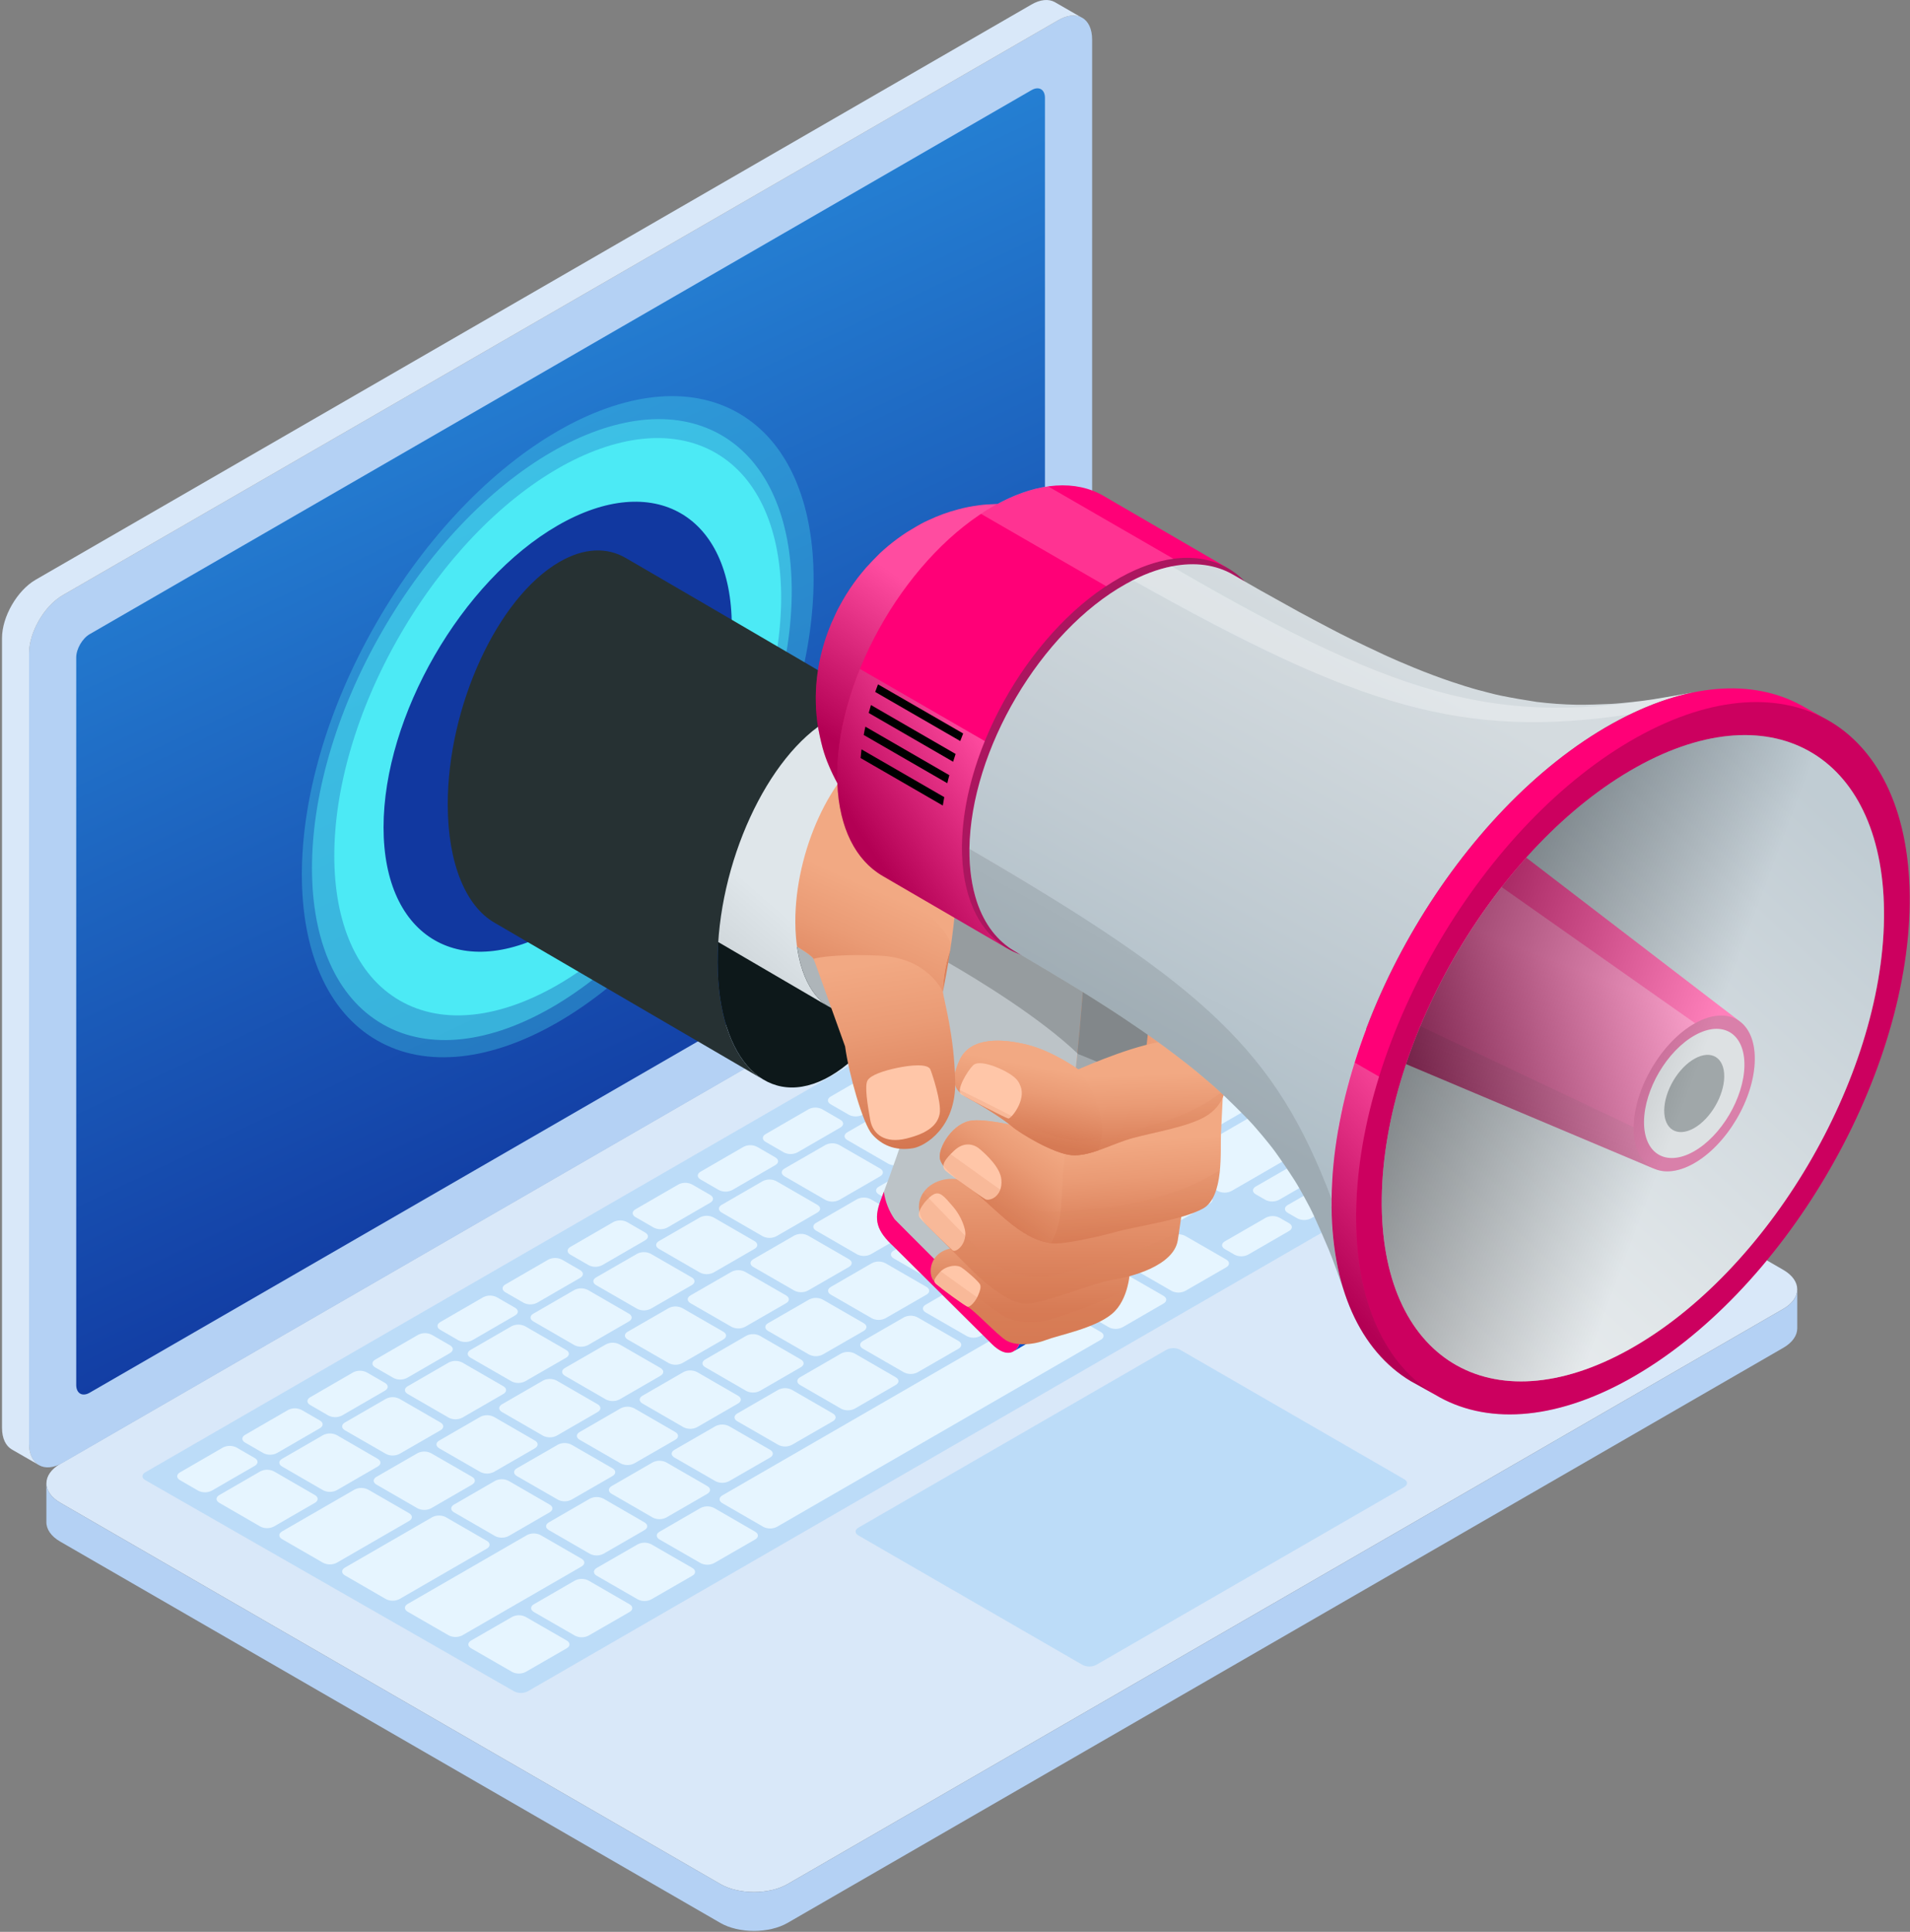 <svg width="180" height="182" viewBox="0 0 180 182" fill="none" xmlns="http://www.w3.org/2000/svg">
<rect x="0" y="0" width="180" height="182" fill="#808080" stroke="none"/>
<g style="mix-blend-mode:color-dodge" opacity="0.3">
<path d="M146.817 137.698C147.264 137.945 147.815 137.898 148.214 137.58C148.612 137.261 148.78 136.733 148.638 136.243C148.496 135.753 148.072 135.397 147.565 135.341C147.058 135.284 146.567 135.54 146.321 135.987C145.987 136.597 146.209 137.362 146.817 137.698Z" fill="#1ED4FC"/>
</g>
<g style="mix-blend-mode:color-dodge" opacity="0.3">
<path d="M147.032 137.301C147.423 137.515 147.913 137.372 148.127 136.982C148.341 136.592 148.199 136.102 147.808 135.887C147.418 135.673 146.928 135.815 146.714 136.205C146.499 136.596 146.642 137.086 147.032 137.301Z" fill="#1ED4FC"/>
</g>
<g style="mix-blend-mode:color-dodge">
<path d="M147.165 137.067C147.355 137.172 147.59 137.152 147.76 137.016C147.931 136.881 148.002 136.656 147.942 136.446C147.881 136.237 147.701 136.085 147.484 136.061C147.268 136.037 147.059 136.146 146.954 136.336C146.812 136.596 146.906 136.922 147.165 137.067Z" fill="#1ED4FC"/>
</g>
<path d="M105.867 83.722C104.122 82.713 101.262 82.713 99.514 83.722L5.686 137.908C3.938 138.919 3.938 140.569 5.686 141.577L67.882 177.493C69.629 178.503 72.488 178.503 74.234 177.493L168.064 123.307C169.809 122.299 169.809 120.647 168.064 119.639L105.867 83.722Z" fill="#D9E8F9"/>
<path d="M4.371 139.743V143.364C4.352 144.043 4.788 144.726 5.681 145.239L67.877 181.155C69.623 182.166 72.483 182.166 74.228 181.155L168.065 126.976C168.938 126.472 169.373 125.804 169.375 125.144V121.549C169.375 121.537 169.375 121.524 169.375 121.511C169.361 122.164 168.926 122.812 168.071 123.307L74.235 177.495C72.49 178.503 69.63 178.503 67.884 177.495L5.686 141.577C4.803 141.067 4.367 140.396 4.376 139.723L4.371 139.743Z" fill="#B4D1F4"/>
<path d="M102.923 3.724C102.923 1.707 101.494 0.882 99.748 1.892L5.911 56.075C4.166 57.083 2.735 59.56 2.735 61.576V135.979C2.735 137.996 4.165 138.823 5.91 137.812L99.748 83.625C101.495 82.617 102.924 80.141 102.924 78.123L102.923 3.724Z" fill="#B4D1F4"/>
<path d="M8.453 131.208C7.755 131.611 7.183 131.279 7.183 130.473V61.945C7.183 61.138 7.758 60.146 8.455 59.744L97.207 8.493C97.91 8.091 98.477 8.42 98.477 9.227V77.755C98.477 78.563 97.906 79.553 97.207 79.957L8.453 131.208Z" fill="url(#paint0_linear)"/>
<path opacity="0.5" d="M136.793 108.339C137.145 108.538 137.145 108.869 136.793 109.07L49.728 159.346C49.328 159.548 48.857 159.548 48.457 159.346L13.688 139.442C13.337 139.242 13.337 138.911 13.688 138.71L100.752 88.435C101.152 88.234 101.623 88.234 102.023 88.435L136.793 108.339Z" fill="#A0D1F9"/>
<path d="M29.674 140.851C30.025 141.053 30.025 141.383 29.674 141.584L25.806 143.819C25.407 144.021 24.936 144.021 24.537 143.819L20.669 141.584C20.317 141.383 20.317 141.053 20.669 140.851L24.537 138.616C24.936 138.416 25.407 138.416 25.807 138.616L29.674 140.851Z" fill="#E6F5FF"/>
<path d="M35.592 137.434C35.943 137.634 35.943 137.963 35.592 138.166L31.724 140.402C31.324 140.601 30.854 140.601 30.455 140.402L26.587 138.166C26.235 137.963 26.235 137.634 26.587 137.434L30.455 135.199C30.856 134.999 31.328 134.999 31.729 135.199L35.592 137.434Z" fill="#E6F5FF"/>
<path d="M41.51 134.015C41.861 134.217 41.861 134.545 41.51 134.749L37.642 136.976C37.243 137.178 36.772 137.178 36.373 136.976L32.505 134.749C32.153 134.545 32.153 134.217 32.505 134.015L36.373 131.781C36.772 131.579 37.243 131.579 37.642 131.781L41.51 134.015Z" fill="#E6F5FF"/>
<path d="M47.43 130.597C47.781 130.799 47.781 131.128 47.43 131.33L43.562 133.563C43.163 133.765 42.691 133.765 42.291 133.563L38.424 131.33C38.072 131.128 38.072 130.799 38.424 130.597L42.291 128.363C42.691 128.161 43.163 128.161 43.562 128.363L47.43 130.597Z" fill="#E6F5FF"/>
<path d="M53.348 127.178C53.699 127.38 53.699 127.711 53.348 127.913L49.48 130.14C49.081 130.342 48.61 130.342 48.211 130.14L44.343 127.913C43.991 127.711 43.991 127.38 44.343 127.178L48.211 124.945C48.611 124.744 49.082 124.744 49.482 124.945L53.348 127.178Z" fill="#E6F5FF"/>
<path d="M59.267 123.762C59.619 123.963 59.619 124.293 59.267 124.494L55.4 126.729C55.001 126.929 54.531 126.929 54.132 126.729L50.264 124.494C49.912 124.293 49.912 123.963 50.264 123.762L54.132 121.528C54.53 121.326 55.001 121.326 55.4 121.528L59.267 123.762Z" fill="#E6F5FF"/>
<path d="M65.186 120.344C65.537 120.545 65.537 120.875 65.186 121.077L61.318 123.305C60.919 123.506 60.447 123.506 60.048 123.305L56.181 121.077C55.829 120.875 55.829 120.545 56.181 120.344L60.048 118.116C60.447 117.915 60.919 117.915 61.318 118.116L65.186 120.344Z" fill="#E6F5FF"/>
<path d="M71.103 116.925C71.455 117.127 71.455 117.458 71.103 117.658L67.236 119.892C66.836 120.093 66.365 120.093 65.965 119.892L62.098 117.658C61.746 117.458 61.746 117.127 62.098 116.925L65.965 114.692C66.365 114.49 66.836 114.49 67.236 114.692L71.103 116.925Z" fill="#E6F5FF"/>
<path d="M77.023 113.507C77.375 113.709 77.375 114.039 77.023 114.241L73.156 116.474C72.756 116.676 72.284 116.676 71.884 116.474L68.016 114.241C67.665 114.039 67.665 113.709 68.016 113.507L71.884 111.273C72.283 111.072 72.754 111.072 73.153 111.273L77.023 113.507Z" fill="#E6F5FF"/>
<path d="M82.941 110.089C83.293 110.291 83.293 110.621 82.941 110.823L79.074 113.057C78.673 113.257 78.202 113.257 77.802 113.057L73.934 110.823C73.583 110.621 73.583 110.291 73.934 110.089L77.802 107.862C78.202 107.659 78.674 107.659 79.074 107.862L82.941 110.089Z" fill="#E6F5FF"/>
<path d="M88.861 106.673C89.213 106.876 89.213 107.205 88.861 107.407L84.994 109.642C84.593 109.843 84.122 109.843 83.722 109.642L79.854 107.407C79.503 107.205 79.503 106.876 79.854 106.673L83.722 104.44C84.122 104.238 84.594 104.238 84.994 104.44L88.861 106.673Z" fill="#E6F5FF"/>
<path d="M94.779 103.252C95.131 103.455 95.131 103.785 94.779 103.986L90.912 106.213C90.513 106.417 90.04 106.417 89.641 106.213L85.773 103.986C85.422 103.785 85.422 103.455 85.773 103.252L89.641 101.019C90.04 100.817 90.512 100.817 90.912 101.019L94.779 103.252Z" fill="#E6F5FF"/>
<path d="M100.699 99.834C101.051 100.037 101.051 100.366 100.699 100.569L96.832 102.802C96.432 103.003 95.961 103.003 95.561 102.802L91.693 100.569C91.342 100.366 91.342 100.037 91.693 99.834L95.561 97.607C95.96 97.405 96.432 97.405 96.832 97.607L100.699 99.834Z" fill="#E6F5FF"/>
<path d="M24.008 137.366C24.359 137.567 24.359 137.898 24.008 138.097L19.951 140.442C19.552 140.643 19.081 140.643 18.682 140.442L16.962 139.447C16.61 139.247 16.61 138.915 16.962 138.715L21.014 136.37C21.414 136.169 21.886 136.169 22.286 136.37L24.008 137.366Z" fill="#E6F5FF"/>
<path d="M30.142 133.824C30.494 134.025 30.494 134.356 30.142 134.557L26.091 136.901C25.692 137.103 25.221 137.103 24.822 136.901L23.101 135.911C22.749 135.707 22.749 135.376 23.101 135.177L27.154 132.833C27.553 132.629 28.025 132.629 28.424 132.833L30.142 133.824Z" fill="#E6F5FF"/>
<path d="M36.275 130.283C36.627 130.483 36.627 130.815 36.275 131.018L32.221 133.362C31.822 133.563 31.351 133.563 30.952 133.362L29.235 132.369C28.883 132.167 28.883 131.836 29.235 131.634L33.287 129.29C33.686 129.088 34.157 129.088 34.556 129.29L36.275 130.283Z" fill="#E6F5FF"/>
<path d="M42.406 126.74C42.758 126.942 42.758 127.273 42.406 127.475L38.351 129.82C37.952 130.022 37.481 130.022 37.082 129.82L35.361 128.828C35.01 128.625 35.01 128.296 35.361 128.093L39.415 125.749C39.814 125.547 40.285 125.547 40.684 125.749L42.406 126.74Z" fill="#E6F5FF"/>
<path d="M48.535 123.202C48.887 123.404 48.887 123.733 48.535 123.935L44.485 126.28C44.084 126.481 43.612 126.481 43.212 126.28L41.492 125.287C41.141 125.085 41.141 124.757 41.492 124.553L45.546 122.209C45.945 122.008 46.415 122.008 46.813 122.209L48.535 123.202Z" fill="#E6F5FF"/>
<path d="M54.668 119.659C55.02 119.862 55.02 120.19 54.668 120.392L50.616 122.736C50.217 122.941 49.744 122.941 49.345 122.736L47.626 121.747C47.275 121.544 47.275 121.213 47.626 121.011L51.678 118.666C52.079 118.467 52.55 118.467 52.951 118.666L54.668 119.659Z" fill="#E6F5FF"/>
<path d="M60.799 116.118C61.15 116.319 61.15 116.651 60.799 116.851L56.746 119.196C56.346 119.398 55.875 119.398 55.475 119.196L53.757 118.205C53.406 118.001 53.406 117.672 53.757 117.47L57.81 115.126C58.209 114.924 58.68 114.924 59.079 115.126L60.799 116.118Z" fill="#E6F5FF"/>
<path d="M66.932 112.576C67.283 112.779 67.283 113.109 66.932 113.311L62.879 115.656C62.48 115.858 62.008 115.858 61.609 115.656L59.888 114.663C59.536 114.461 59.536 114.13 59.888 113.929L63.943 111.585C64.342 111.383 64.813 111.383 65.212 111.585L66.932 112.576Z" fill="#E6F5FF"/>
<path d="M73.064 109.035C73.416 109.238 73.416 109.567 73.064 109.769L69.011 112.113C68.612 112.316 68.14 112.316 67.741 112.113L66.02 111.119C65.669 110.919 65.669 110.588 66.02 110.388L70.073 108.043C70.473 107.84 70.946 107.84 71.346 108.043L73.064 109.035Z" fill="#E6F5FF"/>
<path d="M79.195 105.494C79.547 105.697 79.547 106.026 79.195 106.229L75.144 108.573C74.744 108.774 74.273 108.774 73.873 108.573L72.154 107.579C71.802 107.379 71.802 107.047 72.154 106.844L76.205 104.5C76.606 104.298 77.078 104.298 77.478 104.5L79.195 105.494Z" fill="#E6F5FF"/>
<path d="M85.33 101.951C85.682 102.154 85.682 102.485 85.33 102.686L81.276 105.031C80.878 105.232 80.407 105.232 80.009 105.031L78.287 104.039C77.936 103.837 77.936 103.507 78.287 103.305L82.339 100.961C82.739 100.758 83.211 100.758 83.611 100.961L85.33 101.951Z" fill="#E6F5FF"/>
<path d="M91.461 98.412C91.812 98.613 91.812 98.943 91.461 99.145L87.409 101.489C87.009 101.692 86.536 101.692 86.136 101.489L84.416 100.495C84.064 100.295 84.064 99.966 84.416 99.762L88.472 97.417C88.871 97.215 89.343 97.215 89.742 97.417L91.461 98.412Z" fill="#E6F5FF"/>
<path d="M97.594 94.871C97.945 95.073 97.945 95.402 97.594 95.605L93.54 97.949C93.141 98.151 92.669 98.151 92.27 97.949L90.551 96.956C90.199 96.755 90.199 96.424 90.551 96.224L94.603 93.879C95.003 93.678 95.474 93.678 95.874 93.879L97.594 94.871Z" fill="#E6F5FF"/>
<path d="M103.742 91.317C104.094 91.519 104.094 91.848 103.742 92.051L99.692 94.395C99.292 94.598 98.819 94.598 98.419 94.395L96.698 93.402C96.347 93.201 96.347 92.871 96.698 92.668L100.752 90.324C101.152 90.121 101.624 90.121 102.024 90.324L103.742 91.317Z" fill="#E6F5FF"/>
<path d="M109.592 94.698C109.943 94.9 109.943 95.231 109.592 95.433L102.765 99.376C102.365 99.576 101.894 99.576 101.494 99.376L97.626 97.142C97.275 96.94 97.275 96.609 97.626 96.408L104.455 92.465C104.853 92.263 105.323 92.263 105.722 92.465L109.592 94.698Z" fill="#E6F5FF"/>
<path d="M53.406 154.555C53.758 154.756 53.758 155.087 53.406 155.289L49.538 157.516C49.139 157.718 48.667 157.718 48.268 157.516L44.4 155.289C44.049 155.087 44.049 154.756 44.4 154.555L48.268 152.328C48.667 152.124 49.14 152.124 49.538 152.328L53.406 154.555Z" fill="#E6F5FF"/>
<path d="M59.324 151.137C59.676 151.339 59.676 151.669 59.324 151.872L55.456 154.099C55.056 154.302 54.584 154.302 54.184 154.099L50.316 151.872C49.964 151.669 49.964 151.339 50.316 151.137L54.184 148.903C54.584 148.7 55.056 148.7 55.456 148.903L59.324 151.137Z" fill="#E6F5FF"/>
<path d="M65.242 147.716C65.594 147.921 65.594 148.252 65.242 148.454L61.374 150.681C60.976 150.886 60.503 150.886 60.105 150.681L56.237 148.454C55.886 148.252 55.886 147.921 56.237 147.716L60.105 145.489C60.505 145.287 60.976 145.287 61.376 145.489L65.242 147.716Z" fill="#E6F5FF"/>
<path d="M124.394 110.082C124.746 110.284 124.746 110.614 124.394 110.816L120.527 113.043C120.127 113.245 119.656 113.245 119.256 113.043L118.344 112.517C117.993 112.315 117.993 111.984 118.344 111.783L122.212 109.556C122.612 109.355 123.083 109.355 123.483 109.556L124.394 110.082Z" fill="#E6F5FF"/>
<path d="M121.482 115.241C121.834 115.441 121.834 115.772 121.482 115.972L117.615 118.207C117.215 118.409 116.743 118.409 116.343 118.207L115.432 117.68C115.081 117.479 115.081 117.147 115.432 116.947L119.3 114.719C119.699 114.517 120.171 114.517 120.571 114.719L121.482 115.241Z" fill="#E6F5FF"/>
<path d="M127.406 111.821C127.758 112.024 127.758 112.354 127.406 112.555L123.539 114.788C123.139 114.99 122.668 114.99 122.269 114.788L121.356 114.263C121.005 114.06 121.005 113.73 121.356 113.528L125.224 111.301C125.622 111.097 126.094 111.097 126.492 111.301L127.406 111.821Z" fill="#E6F5FF"/>
<path d="M133.32 108.403C133.672 108.605 133.672 108.934 133.32 109.137L129.453 111.37C129.053 111.572 128.581 111.572 128.182 111.37L127.27 110.844C126.919 110.642 126.919 110.31 127.27 110.11L131.138 107.875C131.537 107.672 132.009 107.672 132.408 107.875L133.32 108.403Z" fill="#E6F5FF"/>
<path d="M71.162 144.302C71.514 144.504 71.514 144.835 71.162 145.037L67.294 147.264C66.895 147.464 66.424 147.464 66.025 147.264L62.157 145.037C61.806 144.835 61.806 144.504 62.157 144.304L66.025 142.067C66.425 141.867 66.896 141.867 67.296 142.067L71.162 144.302Z" fill="#E6F5FF"/>
<path d="M103.74 125.488C104.092 125.69 104.092 126.022 103.74 126.222L73.212 143.85C72.813 144.052 72.342 144.052 71.943 143.85L68.075 141.616C67.724 141.416 67.724 141.085 68.075 140.882L98.6 123.255C99 123.055 99.472 123.055 99.873 123.255L103.74 125.488Z" fill="#E6F5FF"/>
<path d="M109.644 122.08C109.996 122.281 109.996 122.612 109.644 122.813L105.777 125.048C105.377 125.248 104.905 125.248 104.505 125.048L100.637 122.813C100.286 122.612 100.286 122.281 100.637 122.08L104.505 119.852C104.904 119.648 105.377 119.648 105.776 119.852L109.644 122.08Z" fill="#E6F5FF"/>
<path d="M115.559 118.661C115.91 118.864 115.91 119.193 115.559 119.396L111.691 121.624C111.291 121.826 110.82 121.826 110.42 121.624L106.553 119.396C106.201 119.193 106.201 118.864 106.553 118.661L110.42 116.434C110.82 116.232 111.291 116.232 111.691 116.434L115.559 118.661Z" fill="#E6F5FF"/>
<path d="M44.486 139.132C44.838 139.335 44.838 139.664 44.486 139.867L40.619 142.101C40.219 142.302 39.748 142.302 39.348 142.101L35.48 139.867C35.129 139.664 35.129 139.335 35.48 139.132L39.348 136.905C39.747 136.701 40.22 136.701 40.619 136.905L44.486 139.132Z" fill="#E6F5FF"/>
<path d="M38.551 142.56C38.902 142.76 38.902 143.092 38.551 143.293L31.724 147.236C31.324 147.436 30.854 147.436 30.454 147.236L26.587 145.008C26.235 144.806 26.235 144.475 26.587 144.273L33.416 140.331C33.815 140.131 34.285 140.131 34.684 140.331L38.551 142.56Z" fill="#E6F5FF"/>
<path d="M50.404 135.715C50.756 135.917 50.756 136.246 50.404 136.449L46.537 138.676C46.137 138.878 45.665 138.878 45.265 138.676L41.397 136.449C41.046 136.246 41.046 135.917 41.397 135.715L45.265 133.481C45.665 133.279 46.137 133.279 46.537 133.481L50.404 135.715Z" fill="#E6F5FF"/>
<path d="M56.318 132.297C56.67 132.499 56.67 132.828 56.318 133.031L52.451 135.264C52.051 135.465 51.579 135.465 51.179 135.264L47.311 133.031C46.96 132.828 46.96 132.499 47.311 132.297L51.179 130.063C51.579 129.862 52.05 129.862 52.451 130.063L56.318 132.297Z" fill="#E6F5FF"/>
<path d="M62.242 128.879C62.594 129.08 62.594 129.411 62.242 129.614L58.374 131.848C57.975 132.047 57.506 132.047 57.106 131.848L53.239 129.614C52.887 129.411 52.887 129.08 53.239 128.879L57.106 126.651C57.505 126.45 57.976 126.45 58.374 126.651L62.242 128.879Z" fill="#E6F5FF"/>
<path d="M68.162 125.462C68.514 125.663 68.514 125.993 68.162 126.197L64.294 128.424C63.895 128.626 63.423 128.626 63.024 128.424L59.156 126.197C58.805 125.993 58.805 125.663 59.156 125.462L63.024 123.234C63.423 123.032 63.895 123.032 64.294 123.234L68.162 125.462Z" fill="#E6F5FF"/>
<path d="M74.08 122.042C74.432 122.246 74.432 122.576 74.08 122.777L70.212 125.004C69.813 125.207 69.34 125.207 68.941 125.004L65.073 122.777C64.721 122.576 64.721 122.246 65.073 122.042L68.941 119.815C69.34 119.612 69.813 119.612 70.212 119.815L74.08 122.042Z" fill="#E6F5FF"/>
<path d="M80 118.63C80.352 118.833 80.352 119.161 80 119.364L76.132 121.591C75.733 121.795 75.26 121.795 74.861 121.591L70.993 119.364C70.641 119.161 70.641 118.833 70.993 118.63L74.861 116.397C75.26 116.195 75.731 116.195 76.13 116.397L80 118.63Z" fill="#E6F5FF"/>
<path d="M85.918 115.207C86.269 115.409 86.269 115.739 85.918 115.941L82.05 118.175C81.65 118.375 81.179 118.375 80.779 118.175L76.911 115.941C76.559 115.739 76.559 115.409 76.911 115.207L80.779 112.973C81.178 112.773 81.648 112.773 82.048 112.973L85.918 115.207Z" fill="#E6F5FF"/>
<path d="M91.838 111.789C92.189 111.991 92.189 112.321 91.838 112.522L87.963 114.761C87.564 114.964 87.092 114.964 86.693 114.761L82.825 112.528C82.473 112.327 82.473 111.997 82.825 111.795L86.693 109.567C87.092 109.367 87.563 109.367 87.963 109.567L91.838 111.789Z" fill="#E6F5FF"/>
<path d="M97.754 108.369C98.106 108.572 98.106 108.903 97.754 109.105L93.886 111.333C93.487 111.535 93.015 111.535 92.616 111.333L88.748 109.105C88.396 108.903 88.396 108.572 88.748 108.369L92.616 106.142C93.015 105.942 93.486 105.942 93.886 106.142L97.754 108.369Z" fill="#E6F5FF"/>
<path d="M103.676 104.952C104.027 105.154 104.027 105.484 103.676 105.686L99.808 107.913C99.409 108.115 98.937 108.115 98.538 107.913L94.67 105.686C94.318 105.484 94.318 105.154 94.67 104.951L98.538 102.724C98.937 102.522 99.409 102.522 99.808 102.724L103.676 104.952Z" fill="#E6F5FF"/>
<path d="M109.592 101.534C109.943 101.737 109.943 102.066 109.592 102.269L105.724 104.496C105.326 104.697 104.855 104.697 104.457 104.496L100.589 102.263C100.238 102.06 100.238 101.731 100.589 101.528L104.457 99.301C104.855 99.098 105.326 99.098 105.724 99.301L109.592 101.534Z" fill="#E6F5FF"/>
<path d="M115.506 98.116C115.857 98.319 115.857 98.649 115.506 98.851L111.638 101.084C111.239 101.286 110.768 101.286 110.369 101.084L106.501 98.851C106.149 98.649 106.149 98.319 106.501 98.116L110.369 95.888C110.768 95.687 111.239 95.687 111.638 95.888L115.506 98.116Z" fill="#E6F5FF"/>
<path d="M51.795 141.747C52.147 141.948 52.147 142.28 51.795 142.48L47.927 144.714C47.527 144.916 47.055 144.916 46.656 144.714L42.788 142.48C42.436 142.28 42.436 141.948 42.788 141.747L46.656 139.513C47.055 139.311 47.527 139.311 47.927 139.513L51.795 141.747Z" fill="#E6F5FF"/>
<path d="M45.877 145.164C46.228 145.366 46.228 145.698 45.877 145.897L37.642 150.654C37.243 150.856 36.772 150.856 36.373 150.654L32.505 148.42C32.154 148.218 32.154 147.889 32.505 147.686L40.74 142.932C41.139 142.731 41.61 142.731 42.009 142.932L45.877 145.164Z" fill="#E6F5FF"/>
<path d="M57.717 138.329C58.068 138.531 58.068 138.86 57.717 139.063L53.849 141.29C53.45 141.492 52.978 141.492 52.579 141.29L48.711 139.063C48.359 138.86 48.359 138.531 48.711 138.329L52.579 136.102C52.978 135.9 53.45 135.9 53.849 136.102L57.717 138.329Z" fill="#E6F5FF"/>
<path d="M63.635 134.912C63.986 135.114 63.986 135.442 63.635 135.645L59.767 137.872C59.368 138.074 58.896 138.074 58.496 137.872L54.629 135.645C54.277 135.442 54.277 135.114 54.629 134.912L58.496 132.678C58.896 132.476 59.367 132.476 59.766 132.678L63.635 134.912Z" fill="#E6F5FF"/>
<path d="M69.553 131.494C69.904 131.695 69.904 132.025 69.553 132.226L65.685 134.461C65.286 134.663 64.814 134.663 64.415 134.461L60.547 132.226C60.195 132.025 60.195 131.695 60.547 131.494L64.415 129.26C64.814 129.059 65.285 129.059 65.685 129.26L69.553 131.494Z" fill="#E6F5FF"/>
<path d="M75.471 128.077C75.822 128.278 75.822 128.607 75.471 128.808L71.603 131.043C71.203 131.245 70.731 131.245 70.331 131.043L66.464 128.808C66.112 128.607 66.112 128.278 66.464 128.077L70.331 125.843C70.731 125.64 71.203 125.64 71.603 125.843L75.471 128.077Z" fill="#E6F5FF"/>
<path d="M81.391 124.656C81.742 124.859 81.742 125.187 81.391 125.391L77.523 127.618C77.124 127.82 76.653 127.82 76.254 127.618L72.386 125.391C72.034 125.187 72.034 124.859 72.386 124.656L76.254 122.429C76.653 122.227 77.124 122.227 77.523 122.429L81.391 124.656Z" fill="#E6F5FF"/>
<path d="M87.307 121.239C87.658 121.441 87.658 121.773 87.307 121.973L83.439 124.2C83.04 124.402 82.568 124.402 82.168 124.2L78.301 121.973C77.949 121.773 77.949 121.441 78.301 121.239L82.168 119.005C82.568 118.803 83.04 118.803 83.439 119.005L87.307 121.239Z" fill="#E6F5FF"/>
<path d="M93.228 117.822C93.58 118.023 93.58 118.353 93.228 118.555L89.361 120.789C88.961 120.99 88.49 120.99 88.09 120.789L84.223 118.555C83.871 118.353 83.871 118.023 84.223 117.82L88.09 115.593C88.49 115.39 88.961 115.39 89.361 115.593L93.228 117.822Z" fill="#E6F5FF"/>
<path d="M99.146 114.41C99.498 114.61 99.498 114.94 99.146 115.142L95.279 117.37C94.879 117.572 94.407 117.572 94.007 117.37L90.139 115.142C89.788 114.94 89.788 114.61 90.139 114.41L94.007 112.174C94.407 111.973 94.879 111.973 95.279 112.174L99.146 114.41Z" fill="#E6F5FF"/>
<path d="M105.066 110.987C105.418 111.187 105.418 111.517 105.066 111.718L101.199 113.953C100.798 114.154 100.326 114.154 99.926 113.953L96.058 111.718C95.707 111.517 95.707 111.187 96.058 110.987L99.926 108.751C100.326 108.551 100.798 108.551 101.199 108.751L105.066 110.987Z" fill="#E6F5FF"/>
<path d="M110.984 107.567C111.336 107.768 111.336 108.1 110.984 108.3L107.117 110.534C106.717 110.735 106.245 110.735 105.845 110.534L101.977 108.299C101.626 108.098 101.626 107.767 101.977 107.566L105.845 105.331C106.245 105.13 106.716 105.13 107.117 105.331L110.984 107.567Z" fill="#E6F5FF"/>
<path d="M121.432 101.534C121.783 101.737 121.783 102.066 121.432 102.269L113.035 107.116C112.636 107.318 112.165 107.318 111.766 107.116L107.898 104.882C107.547 104.681 107.547 104.351 107.898 104.148L116.292 99.301C116.692 99.098 117.164 99.098 117.564 99.301L121.432 101.534Z" fill="#E6F5FF"/>
<path d="M60.732 143.423C61.084 143.624 61.084 143.956 60.732 144.154L56.865 146.388C56.465 146.591 55.993 146.591 55.593 146.388L51.725 144.154C51.374 143.956 51.374 143.624 51.725 143.423L55.593 141.188C55.993 140.987 56.465 140.987 56.865 141.188L60.732 143.423Z" fill="#E6F5FF"/>
<path d="M54.803 146.848C55.154 147.051 55.154 147.38 54.803 147.582L43.562 154.072C43.162 154.274 42.691 154.274 42.291 154.072L38.423 151.845C38.072 151.642 38.072 151.313 38.423 151.109L49.666 144.62C50.065 144.417 50.538 144.417 50.937 144.62L54.803 146.848Z" fill="#E6F5FF"/>
<path d="M66.652 140.004C67.004 140.206 67.004 140.538 66.652 140.737L62.785 142.971C62.385 143.173 61.913 143.173 61.513 142.971L57.645 140.737C57.294 140.538 57.294 140.206 57.645 140.004L61.513 137.77C61.912 137.568 62.384 137.568 62.783 137.77L66.652 140.004Z" fill="#E6F5FF"/>
<path d="M72.568 136.586C72.92 136.789 72.92 137.117 72.568 137.32L68.701 139.547C68.302 139.749 67.83 139.749 67.431 139.547L63.564 137.32C63.212 137.117 63.212 136.789 63.564 136.586L67.431 134.359C67.83 134.157 68.302 134.157 68.701 134.359L72.568 136.586Z" fill="#E6F5FF"/>
<path d="M78.488 133.165C78.84 133.366 78.84 133.696 78.488 133.898L74.621 136.125C74.222 136.327 73.75 136.327 73.351 136.125L69.484 133.898C69.132 133.696 69.132 133.366 69.484 133.165L73.351 130.931C73.751 130.731 74.221 130.731 74.621 130.931L78.488 133.165Z" fill="#E6F5FF"/>
<path d="M84.408 129.751C84.76 129.951 84.76 130.283 84.408 130.483L80.54 132.719C80.141 132.919 79.67 132.919 79.27 132.719L75.402 130.483C75.051 130.283 75.051 129.951 75.402 129.751L79.27 127.515C79.67 127.316 80.141 127.316 80.542 127.515L84.408 129.751Z" fill="#E6F5FF"/>
<path d="M90.328 126.333C90.68 126.534 90.68 126.865 90.328 127.066L86.46 129.294C86.061 129.495 85.59 129.495 85.191 129.294L81.323 127.066C80.972 126.865 80.972 126.534 81.323 126.333L85.191 124.105C85.59 123.904 86.061 123.904 86.46 124.105L90.328 126.333Z" fill="#E6F5FF"/>
<path d="M96.246 122.914C96.598 123.117 96.598 123.447 96.246 123.647L92.378 125.874C91.979 126.079 91.506 126.079 91.107 125.874L87.239 123.647C86.887 123.447 86.887 123.117 87.239 122.914L91.107 120.68C91.507 120.478 91.978 120.478 92.378 120.68L96.246 122.914Z" fill="#E6F5FF"/>
<path d="M102.166 119.496C102.518 119.699 102.518 120.028 102.166 120.229L98.298 122.463C97.898 122.665 97.427 122.665 97.027 122.463L93.159 120.229C92.807 120.028 92.807 119.699 93.159 119.496L97.027 117.262C97.427 117.061 97.898 117.061 98.298 117.262L102.166 119.496Z" fill="#E6F5FF"/>
<path d="M108.082 116.078C108.434 116.281 108.434 116.61 108.082 116.812L104.214 119.046C103.815 119.246 103.344 119.246 102.945 119.046L99.077 116.812C98.726 116.61 98.726 116.281 99.077 116.078L102.945 113.845C103.344 113.643 103.815 113.643 104.214 113.845L108.082 116.078Z" fill="#E6F5FF"/>
<path d="M114.004 112.661C114.355 112.862 114.355 113.192 114.004 113.395L110.136 115.622C109.737 115.824 109.265 115.824 108.866 115.622L104.998 113.395C104.646 113.192 104.646 112.862 104.998 112.661L108.866 110.425C109.266 110.226 109.736 110.226 110.136 110.425L114.004 112.661Z" fill="#E6F5FF"/>
<path d="M127.344 104.951C127.695 105.154 127.695 105.484 127.344 105.686L116.048 112.211C115.648 112.411 115.177 112.411 114.777 112.211L110.909 109.976C110.558 109.774 110.558 109.444 110.909 109.243L122.204 102.719C122.604 102.517 123.075 102.517 123.475 102.719L127.344 104.951Z" fill="#E6F5FF"/>
<path opacity="0.5" d="M132.334 139.359C132.686 139.56 132.686 139.892 132.334 140.093L103.298 156.856C102.898 157.058 102.426 157.058 102.026 156.856L80.897 144.656C80.545 144.454 80.545 144.125 80.897 143.922L109.936 127.159C110.335 126.958 110.806 126.958 111.205 127.159L132.334 139.359Z" fill="#A0D1F9"/>
<path d="M2.736 135.979V61.576C2.736 59.56 4.167 57.083 5.912 56.075L99.748 1.892C100.585 1.407 101.346 1.349 101.91 1.641C101.902 1.635 101.893 1.63 101.883 1.626L99.387 0.189C98.821 -0.117 98.042 -0.06 97.202 0.429L3.367 54.614C1.619 55.621 0.189 58.099 0.189 60.117V134.516C0.189 135.524 0.548 136.231 1.127 136.564L3.656 138.017C3.087 137.679 2.736 136.975 2.736 135.979Z" fill="#D9E8F9"/>
<path opacity="0.3" d="M35.509 98.003C26.092 92.565 26.092 74.932 35.51 58.618C44.927 42.304 60.195 33.488 69.612 38.926C79.029 44.364 79.029 61.997 69.612 78.311C60.195 94.624 44.926 103.441 35.509 98.003Z" fill="#4CEAF5"/>
<path opacity="0.5" d="M36.059 96.491C27.21 91.405 27.177 74.855 35.985 59.527C44.793 44.198 59.107 35.895 67.956 40.981C76.805 46.068 76.837 62.617 68.029 77.946C59.221 93.275 44.908 101.578 36.059 96.491Z" fill="#4CEAF5"/>
<path d="M37.671 94.259C29.448 89.511 29.448 74.113 37.671 59.868C45.895 45.622 59.227 37.923 67.45 42.672C75.673 47.42 75.673 62.818 67.45 77.063C59.227 91.309 45.894 99.008 37.671 94.259Z" fill="#4CEAF5"/>
<path d="M36.146 77.944C36.146 88.413 43.496 92.657 52.554 87.423C61.613 82.189 68.963 69.457 68.963 58.988C68.963 48.519 61.614 44.275 52.554 49.509C43.495 54.743 36.146 67.475 36.146 77.944Z" fill="#1138A0"/>
<path d="M78.157 67.769C83.998 64.397 88.754 69.184 88.781 78.463C88.808 87.743 84.095 97.999 78.252 101.373C72.408 104.748 67.654 99.959 67.627 90.679C67.6 81.4 72.315 71.142 78.157 67.769Z" fill="#0D181A"/>
<path d="M82.556 70.34C86.775 67.906 90.2 71.36 90.219 78.053C90.237 84.746 86.838 92.143 82.625 94.576C78.412 97.008 74.981 93.556 74.962 86.862C74.944 80.169 78.344 72.772 82.556 70.34Z" fill="#AEB5B9"/>
<path d="M85.107 103.884C85.107 103.884 89.377 109.332 90.446 110.074C91.514 110.816 107.097 103.642 109.818 95.578C112.54 87.514 103.015 83.307 97.463 83.802C91.911 84.296 85.266 90.575 84.798 91.691C84.329 92.807 85.107 103.884 85.107 103.884Z" fill="url(#paint1_linear)"/>
<path d="M87.062 90.332C87.062 90.332 95.032 87.513 96.857 87.266C98.682 87.018 107.745 87.266 109.475 89.442C111.205 91.619 112.044 87.513 111.895 85.731C111.746 83.949 110.896 82.126 109.832 81.064C108.769 80.002 100.468 76.727 96.758 75.789C93.049 74.852 89.635 73.761 87.062 72.723C84.49 71.684 73.211 63.618 73.211 63.618C73.211 63.618 60.795 69.108 63.268 83.111C63.268 83.111 76.031 89.148 76.674 90.335C77.318 91.521 80.038 98.103 80.433 99.141C80.828 100.18 87.062 90.332 87.062 90.332Z" fill="#F2A983"/>
<path d="M83.392 95.846L83.245 96.054C82.308 96.288 81.631 96.427 81.631 96.427L79.287 96.333C78.33 94.028 77.079 91.088 76.67 90.332C76.031 89.146 63.268 83.111 63.268 83.111C62.534 78.953 63.114 75.547 64.29 72.811C69.834 75.778 85.725 84.343 87.233 85.831C89.062 87.636 89.882 88.827 89.585 89.465C89.287 90.102 88.858 91.97 88.858 93.46C88.858 94.465 85.576 95.466 83.434 96.012L83.392 95.846Z" fill="#F2A983"/>
<path d="M83.392 95.846L83.245 96.054C82.308 96.288 81.631 96.427 81.631 96.427L79.287 96.333C78.33 94.028 77.079 91.088 76.67 90.332C76.031 89.146 63.268 83.111 63.268 83.111C62.534 78.953 63.114 75.547 64.29 72.811C69.834 75.778 85.725 84.343 87.233 85.831C89.062 87.636 89.882 88.827 89.585 89.465C89.287 90.102 88.858 91.97 88.858 93.46C88.858 94.465 85.576 95.466 83.434 96.012L83.392 95.846Z" fill="url(#paint2_linear)"/>
<path d="M106.768 99.522C106.768 99.522 105.362 95.719 106.119 93.639C106.876 91.559 109.475 89.386 109.475 87.331C109.475 85.276 109.832 81.068 109.832 81.068C109.832 81.068 115.622 83.547 116.005 88.044C116.388 92.541 115.706 100.866 115.624 101.623C115.542 102.38 111.778 102.316 111.778 102.316L106.768 99.522Z" fill="url(#paint3_linear)"/>
<path d="M71.553 61.014C70.289 60.279 68.732 60.31 67.05 61.282C62.838 63.715 59.438 71.112 59.457 77.81C59.468 81.834 60.712 84.686 62.621 85.792L78.117 94.845C76.211 93.737 74.968 90.885 74.952 86.862C74.933 80.17 78.334 72.772 82.546 70.334C84.228 69.363 85.783 69.329 87.049 70.064C77.908 64.752 80.706 66.332 71.553 61.014Z" fill="url(#paint4_linear)"/>
<path d="M58.967 52.565C57.208 51.545 55.055 51.592 52.724 52.938C46.883 56.312 42.169 66.567 42.196 75.847C42.211 81.424 43.936 85.379 46.578 86.915L72.01 101.75C69.367 100.214 67.643 96.26 67.627 90.683C67.601 81.402 72.315 71.145 78.156 67.773C80.486 66.427 82.644 66.38 84.398 67.4C71.712 60.018 71.653 59.939 58.967 52.565Z" fill="#263133"/>
<path d="M96.135 126.49C101.325 112.751 102.347 88.658 102.347 88.658L90.223 81.659L97.102 77.633L109.221 84.635C109.221 84.635 108.203 108.727 103.009 122.465C102.854 122.876 102.626 123.169 102.34 123.316L95.581 127.273C95.84 127.074 96.034 126.801 96.135 126.49Z" fill="#A2A9AD"/>
<path d="M103.492 121.134C103.336 121.588 103.176 122.031 103.013 122.464C102.858 122.874 102.63 123.167 102.344 123.315L95.581 127.273C95.842 127.074 96.037 126.801 96.139 126.49C96.31 126.037 96.476 125.572 96.638 125.098L103.492 121.134Z" fill="#004ECD"/>
<path d="M83.01 113.034C85.087 107.564 90.142 93.487 90.218 81.659L102.342 88.658C102.342 88.658 101.324 112.751 96.13 126.49C95.7 127.629 94.708 127.856 93.457 126.607L84.242 117.463C82.635 115.975 82.282 114.953 83.01 113.034Z" fill="#BCC3C7"/>
<path d="M83.01 113.034C83.099 112.799 83.195 112.544 83.294 112.279C83.428 113.21 83.777 114.097 84.311 114.87C84.311 114.87 92.816 123.457 94.406 124.809C95.082 125.382 95.906 125.337 96.633 125.098C96.471 125.567 96.305 126.036 96.133 126.49C95.703 127.629 94.712 127.856 93.46 126.607L84.246 117.463C82.635 115.975 82.282 114.953 83.01 113.034Z" fill="#FF0077"/>
<g style="mix-blend-mode:multiply" opacity="0.2">
<path d="M90.219 81.659L97.097 77.633L109.221 84.635C109.221 84.635 108.884 92.596 107.613 101.974C105.151 100.684 101.605 99.303 101.605 99.303C97.982 95.849 92.211 92.335 89.367 90.693C89.875 87.653 90.2 84.587 90.219 81.659Z" fill="black"/>
</g>
<path d="M106.5 119.608C106.5 119.608 106.433 122.427 104.778 123.791C103.123 125.156 99.836 125.759 98.538 126.253C97.241 126.746 95.608 126.79 94.781 126.253C93.953 125.716 91.943 123.572 91.201 123.109C90.46 122.646 88.406 121.279 87.92 120.556C87.433 119.833 87.601 117.557 90.498 117.508C93.395 117.459 106.5 119.608 106.5 119.608Z" fill="url(#paint5_linear)"/>
<path d="M91.157 111.286C90.464 111.062 88.943 110.771 87.669 111.689C86.395 112.607 86.219 114.323 87.367 115.455C88.516 116.588 91.118 119.195 91.76 119.833C92.403 120.47 95.071 122.941 96.839 122.829C98.606 122.716 103.257 120.786 104.891 120.555C106.524 120.324 110.616 119.272 110.996 116.834C111.375 114.396 111.555 113.028 111.555 113.028L91.157 111.286Z" fill="url(#paint6_linear)"/>
<path d="M115.312 101.967C115.312 101.967 115.134 105.18 115.066 106.789C114.998 108.399 115.357 112.767 113.367 113.859C111.377 114.95 107.194 115.492 105.091 116.073C102.989 116.655 99.925 117.281 99.075 117.128C98.225 116.976 97.398 116.793 95.944 115.786C94.489 114.779 92.506 112.763 91.827 112.285C91.149 111.806 88.801 110.238 88.582 109.186C88.363 108.135 89.802 105.735 91.643 105.559C93.484 105.384 97.755 106.544 97.755 106.614C97.755 106.685 115.312 101.967 115.312 101.967Z" fill="url(#paint7_linear)"/>
<path d="M91.644 105.559C93.484 105.38 97.756 106.544 97.756 106.614C97.756 106.63 98.702 106.283 100.154 105.74C100.361 107.011 100.401 108.304 100.271 109.586C99.928 112.721 100.284 115.025 99.036 117.121C98.199 116.965 97.375 116.776 95.943 115.786C94.49 114.779 92.505 112.763 91.827 112.284C91.148 111.806 88.8 110.238 88.581 109.186C88.362 108.135 89.802 105.735 91.644 105.559Z" fill="url(#paint8_linear)"/>
<path d="M101.607 100.746C101.607 100.746 99.241 99.042 96.855 98.441C94.469 97.839 91.475 97.659 90.446 99.847C89.417 102.036 90.029 102.839 91.378 103.547C92.727 104.255 94.69 105.523 95.371 106.126C96.052 106.728 99.261 108.693 101.006 108.834C102.751 108.974 104.856 107.73 106.781 107.209C108.705 106.687 112.014 106.147 113.638 105.163C115.263 104.18 115.58 102.678 115.625 101.628C115.625 101.628 113.143 97.914 110.325 98.048C107.507 98.181 102.574 100.343 101.607 100.746Z" fill="url(#paint9_linear)"/>
<path d="M103.522 108.373C102.643 108.676 101.788 108.892 101.006 108.829C99.261 108.688 96.053 106.719 95.371 106.121C94.689 105.523 92.725 104.251 91.378 103.542C90.03 102.833 89.416 102.029 90.446 99.843C91.476 97.656 94.468 97.838 96.855 98.436C99.241 99.034 101.607 100.742 101.607 100.742C101.607 100.742 104.862 104.582 103.522 108.373Z" fill="url(#paint10_linear)"/>
<path d="M96.174 102.336C96.057 102.038 95.933 101.614 94.951 101.046C93.969 100.479 92.243 99.827 91.702 100.366C91.16 100.906 90.038 102.771 90.599 103.112C91.16 103.453 94.79 105.339 95.031 105.379C95.271 105.419 96.716 103.674 96.174 102.336Z" fill="#FFC6A8"/>
<path d="M94.369 111.116C94.268 109.993 92.945 108.771 92.324 108.247C91.703 107.723 90.8 107.586 89.938 108.388C89.075 109.19 88.573 109.852 89.156 110.333C89.738 110.813 92.504 112.78 92.865 112.981C93.226 113.181 94.517 112.769 94.369 111.116Z" fill="#FFC6A8"/>
<path d="M90.978 116.209C90.978 115.808 90.678 114.685 89.816 113.682C88.953 112.678 88.552 112.158 87.891 112.579C87.23 113 86.307 114.22 86.668 114.705C87.029 115.19 89.515 117.552 89.776 117.794C90.037 118.035 90.978 117.372 90.978 116.209Z" fill="#FFC6A8"/>
<path d="M92.344 120.982C92.134 120.642 91.121 119.759 90.619 119.417C90.117 119.076 89.075 119.278 88.554 119.879C88.032 120.481 87.913 120.7 88.234 120.982C88.555 121.265 90.96 123.068 91.201 123.108C91.443 123.148 91.923 122.607 92.139 122.125C92.355 121.644 92.493 121.224 92.344 120.982Z" fill="#FFC6A8"/>
<g style="mix-blend-mode:multiply" opacity="0.2">
<path d="M101.007 108.829C99.262 108.688 96.054 106.719 95.372 106.121C94.69 105.523 92.727 104.251 91.379 103.542C90.829 103.254 90.401 102.949 90.157 102.541C91.925 103.411 95.767 105.312 96.888 105.964C98.359 106.82 100.584 107.674 103.021 107.4C105.457 107.125 106.964 106.505 109.904 105.578C111.83 104.97 114.006 103.888 115.504 102.581C115.276 103.666 114.598 104.603 113.639 105.16C112.015 106.143 108.707 106.684 106.782 107.205C104.856 107.727 102.751 108.969 101.007 108.829Z" fill="#DC8660"/>
</g>
<g style="mix-blend-mode:multiply" opacity="0.2">
<path d="M99.076 117.125C98.226 116.968 97.398 116.789 95.944 115.782C94.489 114.776 92.506 112.759 91.828 112.281C91.149 111.803 88.802 110.234 88.582 109.183C88.524 108.903 88.582 108.528 88.737 108.128C90.302 109.25 95.734 113.143 96.62 113.733C97.656 114.424 100.913 114.078 104.567 113.733C107.238 113.48 112.185 112.161 114.971 110.21C114.827 111.748 114.435 113.274 113.367 113.862C111.375 114.958 107.194 115.495 105.092 116.077C102.989 116.658 99.925 117.281 99.076 117.125Z" fill="#DC8660"/>
</g>
<g style="mix-blend-mode:multiply" opacity="0.2">
<path d="M93.371 118.849C94.192 119.603 96.947 120.507 98.68 120.243C100.192 120.008 108.43 117.687 111.125 115.997C111.085 116.261 111.042 116.539 110.996 116.834C110.616 119.272 106.524 120.324 104.891 120.555C103.258 120.786 98.605 122.717 96.839 122.829C95.073 122.94 92.398 120.47 91.761 119.833C91.123 119.195 88.518 116.589 87.368 115.455C86.46 114.56 86.38 113.297 87.016 112.355C88.049 113.424 92.638 118.181 93.371 118.849Z" fill="#DC8660"/>
</g>
<g style="mix-blend-mode:multiply" opacity="0.2">
<path d="M87.913 120.555C87.713 120.258 87.623 119.701 87.787 119.148C89.084 120.08 93.511 123.257 94.381 123.866C95.402 124.581 97.478 124.77 99.077 124.28C100.383 123.88 104.534 122.516 106.227 121.326C105.992 122.172 105.566 123.148 104.78 123.796C103.125 125.16 99.838 125.764 98.54 126.258C97.243 126.751 95.61 126.794 94.783 126.258C93.955 125.721 91.945 123.577 91.203 123.114C90.462 122.651 88.406 121.278 87.913 120.555Z" fill="#DC8660"/>
</g>
<path d="M79.642 98.585C79.993 101.203 81.323 105.864 82.183 106.854C83.042 107.843 84.324 108.465 86.05 108.175C87.178 107.985 90.106 106.235 90.018 101.895C89.93 97.555 88.971 94.306 88.862 93.455C88.862 93.455 87.499 90.215 82.823 90.025C78.146 89.835 76.679 90.332 76.679 90.332L79.642 98.585Z" fill="url(#paint11_linear)"/>
<path d="M87.682 100.76C87.85 101.169 88.75 103.88 88.554 104.926C88.359 105.973 87.464 106.757 85.437 107.259C83.409 107.761 82.254 106.866 82.013 105.515C81.773 104.163 81.446 102.265 81.773 101.764C82.1 101.262 83.297 100.869 84.543 100.608C85.788 100.347 87.443 100.179 87.682 100.76Z" fill="#FFC6A8"/>
<g style="mix-blend-mode:screen" opacity="0.2">
<path d="M104.243 55.225L92.453 48.413C92.895 48.119 93.341 47.84 93.794 47.593C95.545 46.616 97.22 46.036 98.769 45.82L110.582 52.643C109.015 52.851 107.318 53.435 105.542 54.423C105.109 54.669 104.675 54.94 104.243 55.225Z" fill="white"/>
</g>
<path d="M77.465 61.318C77.62 60.72 77.805 60.129 78.019 59.549C78.118 59.3 78.238 58.963 78.347 58.719C78.824 57.657 78.874 57.547 79.102 57.135C79.51 56.364 79.971 55.622 80.48 54.914C80.861 54.363 81.608 53.491 81.614 53.485C81.99 53.072 82.507 52.535 82.903 52.144C83.129 51.92 83.456 51.648 83.696 51.441C84.271 50.963 84.874 50.52 85.501 50.114C86.717 49.385 86.908 49.272 87.55 48.985C88.42 48.575 89.327 48.245 90.257 48.001C90.935 47.815 91.626 47.678 92.324 47.593C92.821 47.533 93.431 47.5 94.006 47.481C97.911 45.371 101.427 45.222 103.99 46.713L115.74 53.544C115.675 53.507 115.607 53.475 115.541 53.44C118.353 54.955 120.085 58.371 120.026 63.265C119.909 72.67 113.24 83.96 105.128 88.481C101.107 90.722 97.488 90.877 94.873 89.32C94.893 89.333 94.912 89.349 94.931 89.36L83.183 82.525C80.674 81.067 79.081 78.045 78.912 73.784C78.63 73.268 78.326 72.643 78.118 72.143C77.884 71.603 77.689 71.048 77.531 70.482C77.327 69.724 77.163 68.955 77.04 68.179C76.983 67.753 76.93 67.178 76.903 66.747C76.882 66.409 76.888 65.957 76.881 65.618C76.898 64.166 77.094 62.722 77.465 61.318Z" fill="#FF0077"/>
<g style="mix-blend-mode:multiply" opacity="0.3">
<path d="M77.465 61.318C77.62 60.72 77.805 60.129 78.019 59.549C78.118 59.3 78.239 58.963 78.347 58.719C78.825 57.657 78.874 57.547 79.102 57.135C79.511 56.364 79.971 55.622 80.481 54.914C80.862 54.363 81.608 53.491 81.614 53.485C81.99 53.072 82.507 52.535 82.903 52.144C83.129 51.92 83.456 51.648 83.697 51.441C84.272 50.963 84.874 50.52 85.502 50.114C86.717 49.385 86.908 49.272 87.55 48.985C88.421 48.574 89.327 48.245 90.258 48.001C90.936 47.815 91.626 47.678 92.324 47.593C92.821 47.533 93.432 47.5 94.006 47.481C93.936 47.519 93.866 47.553 93.795 47.593C85.683 52.114 79.013 63.402 78.897 72.808C78.897 73.142 78.897 73.467 78.912 73.787C78.63 73.272 78.326 72.647 78.118 72.146C77.885 71.606 77.689 71.052 77.532 70.485C77.327 69.727 77.163 68.959 77.041 68.183C76.983 67.756 76.93 67.182 76.903 66.75C76.882 66.413 76.888 65.96 76.881 65.621C76.898 64.168 77.094 62.723 77.465 61.318Z" fill="url(#paint12_linear)"/>
</g>
<g style="mix-blend-mode:multiply" opacity="0.4">
<path d="M120.032 63.265C120.149 53.861 113.663 49.902 105.551 54.423C97.439 58.944 90.768 70.234 90.653 79.639C90.539 89.044 97.021 93.002 105.134 88.481C113.247 83.96 119.916 72.67 120.032 63.265Z" fill="#2E383B"/>
</g>
<g style="mix-blend-mode:multiply" opacity="0.3">
<path d="M92.808 69.819C91.476 73.086 90.69 76.469 90.652 79.639C90.593 84.419 92.239 87.792 94.936 89.36L83.182 82.525C80.487 80.957 78.839 77.584 78.896 72.805C78.935 69.647 79.717 66.277 81.039 63.022L92.808 69.819Z" fill="url(#paint13_linear)"/>
</g>
<g style="mix-blend-mode:screen" opacity="0.2">
<path d="M104.243 55.225L92.453 48.413C92.895 48.119 93.341 47.84 93.794 47.593C95.545 46.616 97.22 46.036 98.769 45.82L110.582 52.643C109.015 52.851 107.318 53.435 105.542 54.423C105.109 54.669 104.675 54.94 104.243 55.225Z" fill="white"/>
</g>
<path d="M106.112 55.009C107.617 54.171 109.063 53.627 110.421 53.358C112.631 52.92 114.606 53.209 116.207 54.139C118.56 55.506 118.632 55.546 122.381 57.623C123.226 58.092 124.373 58.678 125.224 59.136C126.844 59.995 127.818 60.453 130.419 61.677C130.439 61.686 132.538 62.667 135.076 63.618C137.538 64.54 139.269 64.994 139.285 64.999C139.924 65.161 140.769 65.401 141.415 65.532C142.43 65.74 143.792 65.973 144.814 66.127C146.067 66.281 147.328 66.371 148.591 66.395C149.564 66.406 150.864 66.36 151.835 66.313C152.421 66.284 153.202 66.204 153.784 66.141C154.367 66.078 155.119 65.99 155.688 65.9C156.883 65.712 158.472 65.432 159.662 65.214C157.225 65.695 154.631 66.671 151.935 68.175C137.531 76.202 125.681 96.247 125.482 112.946C125.441 116.337 125.883 119.328 126.734 121.876L126.559 121.361C125.776 119.064 125.234 117.754 125.228 117.741C124.821 116.771 124.258 115.486 123.821 114.533C123.587 114.021 123.235 113.351 122.96 112.857C122.684 112.362 122.314 111.684 122.005 111.205C121.481 110.384 120.753 109.313 120.185 108.525C119.833 108.042 119.332 107.427 118.95 106.97C118.568 106.512 118.041 105.903 117.624 105.47C116.81 104.629 115.693 103.537 114.838 102.738C114.315 102.249 113.577 101.645 113.034 101.179C113.02 101.167 111.53 99.903 109.083 98.138C106.685 96.41 104.367 94.932 104.344 94.918C103.539 94.408 102.469 93.715 101.658 93.219C99.852 92.12 97.43 90.673 95.607 89.6C94.004 88.662 92.775 87.091 92.062 84.955C91.593 83.533 91.342 81.866 91.358 79.975C91.478 70.663 98.08 59.486 106.112 55.009Z" fill="url(#paint14_linear)"/>
<g style="mix-blend-mode:multiply" opacity="0.1">
<path d="M125.487 112.946C125.446 116.337 125.887 119.328 126.738 121.876L126.564 121.361C125.781 119.064 125.238 117.754 125.232 117.741C124.826 116.771 124.263 115.486 123.826 114.533C123.591 114.021 123.24 113.351 122.964 112.857C122.689 112.362 122.319 111.684 122.009 111.205C121.485 110.384 120.757 109.313 120.189 108.525C119.837 108.042 119.337 107.427 118.955 106.97C118.573 106.512 118.045 105.903 117.628 105.47C116.815 104.629 115.698 103.537 114.842 102.738C114.319 102.249 113.581 101.645 113.038 101.179C113.024 101.167 111.535 99.903 109.087 98.138C106.689 96.41 104.371 94.932 104.349 94.918C103.544 94.408 102.474 93.715 101.663 93.219C99.856 92.12 97.434 90.673 95.611 89.6C94.008 88.662 92.78 87.091 92.066 84.955C91.597 83.533 91.346 81.866 91.363 79.975C113.668 92.939 120.216 99.045 125.487 112.946Z" fill="black"/>
</g>
<g style="mix-blend-mode:screen" opacity="0.3">
<path d="M106.871 54.723C106.748 54.747 106.623 54.775 106.498 54.803C107.73 54.135 109.051 53.648 110.422 53.358C132.726 66.321 141.921 68.73 159.666 65.214C157.747 65.593 155.729 66.284 153.641 67.292C137.885 69.646 128.13 66.665 106.871 54.723Z" fill="white"/>
</g>
<path d="M151.939 68.175C158.899 64.295 165.183 63.931 169.798 66.475L172.088 67.755L172.213 67.825L172.33 67.889C177.136 70.665 180.075 76.658 179.972 85.164C179.767 101.862 167.925 121.907 153.52 129.936C146.364 133.922 139.925 134.195 135.275 131.411L132.931 130.108C128.243 127.283 125.387 121.335 125.489 112.947C125.692 96.247 137.54 76.202 151.939 68.175Z" fill="#FF0077"/>
<g style="mix-blend-mode:multiply" opacity="0.2">
<path d="M127.804 114.234C127.599 130.934 139.111 137.962 153.515 129.934C167.919 121.905 179.762 101.86 179.968 85.161C180.174 68.463 168.66 61.434 154.257 69.463C139.854 77.492 128.009 97.535 127.804 114.234Z" fill="black"/>
</g>
<path d="M130.221 112.886C130.035 128.037 140.48 134.415 153.545 127.131C166.609 119.847 177.365 101.659 177.55 86.511C177.735 71.362 167.29 64.981 154.227 72.267C141.163 79.552 130.406 97.736 130.221 112.886Z" fill="url(#paint15_linear)"/>
<g style="mix-blend-mode:multiply" opacity="0.3">
<path d="M129.965 101.43C128.622 105.748 127.855 110.094 127.804 114.234C127.701 122.636 130.565 128.589 135.27 131.408L132.925 130.106C128.237 127.281 125.381 121.333 125.483 112.944C125.535 108.791 126.303 104.429 127.658 100.099L129.965 101.43Z" fill="url(#paint16_linear)"/>
</g>
<path d="M82.48 65.189L90.495 69.815C90.582 69.58 90.676 69.34 90.769 69.102L82.743 64.473C82.653 64.707 82.565 64.948 82.48 65.189Z" fill="black"/>
<path d="M81.868 67.169L89.822 71.765C89.902 71.52 89.978 71.275 90.057 71.031L82.079 66.423C82.001 66.675 81.93 66.924 81.868 67.169Z" fill="black"/>
<path d="M81.398 69.243L89.275 73.788C89.335 73.537 89.392 73.284 89.467 73.032L81.557 68.461C81.492 68.726 81.443 68.982 81.398 69.243Z" fill="black"/>
<path d="M81.102 71.416L88.85 75.891C88.891 75.628 88.94 75.364 88.988 75.1L81.188 70.598C81.154 70.873 81.124 71.144 81.102 71.416Z" fill="black"/>
<path d="M132.51 100.25C132.91 99.052 133.357 97.862 133.851 96.68C135.811 91.989 138.388 87.58 141.512 83.57C142.258 82.613 143.03 81.689 143.828 80.796C150.552 85.954 157.274 91.106 163.996 96.253L163.948 96.22C164.851 96.882 165.394 98.13 165.37 99.837C165.326 103.492 162.734 107.876 159.585 109.632C158.134 110.438 156.825 110.541 155.835 110.075C155.87 110.09 155.902 110.115 155.938 110.129C148.126 106.836 140.317 103.544 132.51 100.25Z" fill="#FF0077"/>
<g style="mix-blend-mode:multiply" opacity="0.3">
<path d="M153.959 106.196C154.004 102.546 156.595 98.157 159.748 96.401L141.514 83.57C138.389 87.58 135.812 91.989 133.852 96.68C133.359 97.862 132.912 99.052 132.511 100.25C140.318 103.54 148.128 106.833 155.941 110.129C154.705 109.61 153.936 108.231 153.959 106.196Z" fill="url(#paint17_linear)"/>
</g>
<g style="mix-blend-mode:multiply" opacity="0.3">
<path d="M159.747 96.401C162.898 94.642 165.416 96.183 165.372 99.837C165.329 103.49 162.735 107.876 159.584 109.632C156.432 111.388 153.915 109.851 153.958 106.197C154.001 102.543 156.595 98.158 159.747 96.401Z" fill="black"/>
</g>
<g style="mix-blend-mode:multiply" opacity="0.1">
<path d="M132.511 100.25C140.318 103.54 148.128 106.833 155.941 110.129C154.71 109.61 153.941 108.231 153.964 106.196L133.857 96.68C133.36 97.863 132.911 99.053 132.511 100.25Z" fill="black"/>
</g>
<path d="M159.732 97.53C162.345 96.073 164.432 97.348 164.396 100.377C164.36 103.406 162.21 107.041 159.598 108.497C156.985 109.953 154.898 108.678 154.934 105.65C154.971 102.622 157.113 98.989 159.732 97.53Z" fill="#BBC2C6"/>
<path d="M159.706 99.738C161.268 98.867 162.518 99.629 162.494 101.44C162.469 103.251 161.187 105.426 159.626 106.296C158.065 107.165 156.813 106.403 156.838 104.592C156.862 102.781 158.143 100.609 159.706 99.738Z" fill="#414E52"/>
<g style="mix-blend-mode:multiply" opacity="0.5">
<path d="M130.221 112.886C130.035 128.037 140.48 134.415 153.545 127.131C166.609 119.847 177.365 101.659 177.55 86.511C177.735 71.362 167.29 64.981 154.227 72.267C141.163 79.552 130.406 97.736 130.221 112.886Z" fill="url(#paint18_linear)"/>
</g>
<defs>
<linearGradient id="paint0_linear" x1="82.425" y1="14.177" x2="128.521" y2="111.291" gradientUnits="userSpaceOnUse">
<stop stop-color="#2580D3"/>
<stop offset="1" stop-color="#0A208F"/>
</linearGradient>
<linearGradient id="paint1_linear" x1="110.296" y1="110.122" x2="84.656" y2="110.122" gradientUnits="userSpaceOnUse">
<stop offset="0.04" stop-color="#F2A983"/>
<stop offset="0.38" stop-color="#EA9B75"/>
<stop offset="1" stop-color="#D57751"/>
</linearGradient>
<linearGradient id="paint2_linear" x1="85.132" y1="84.272" x2="79.152" y2="97.841" gradientUnits="userSpaceOnUse">
<stop offset="0.04" stop-color="#F2A983"/>
<stop offset="0.38" stop-color="#EA9B75"/>
<stop offset="1" stop-color="#D57751"/>
</linearGradient>
<linearGradient id="paint3_linear" x1="112.701" y1="103.3" x2="101.42" y2="104.533" gradientUnits="userSpaceOnUse">
<stop offset="0.04" stop-color="#F2A983"/>
<stop offset="0.38" stop-color="#EA9B75"/>
<stop offset="1" stop-color="#D57751"/>
</linearGradient>
<linearGradient id="paint4_linear" x1="77.078" y1="88.828" x2="62.998" y2="104.946" gradientUnits="userSpaceOnUse">
<stop stop-color="#DFE6EA"/>
<stop offset="1" stop-color="#AEB5B9"/>
</linearGradient>
<linearGradient id="paint5_linear" x1="107.963" y1="115.813" x2="107.909" y2="126.29" gradientUnits="userSpaceOnUse">
<stop offset="0.04" stop-color="#F2A983"/>
<stop offset="0.19" stop-color="#E99A74"/>
<stop offset="0.45" stop-color="#DE8761"/>
<stop offset="0.72" stop-color="#D77B55"/>
<stop offset="1" stop-color="#D57751"/>
</linearGradient>
<linearGradient id="paint6_linear" x1="117.351" y1="105.837" x2="117.208" y2="122.811" gradientUnits="userSpaceOnUse">
<stop offset="0.04" stop-color="#F2A983"/>
<stop offset="0.38" stop-color="#EA9B75"/>
<stop offset="1" stop-color="#D57751"/>
</linearGradient>
<linearGradient id="paint7_linear" x1="111.011" y1="106.793" x2="111.693" y2="116.742" gradientUnits="userSpaceOnUse">
<stop offset="0.04" stop-color="#F2A983"/>
<stop offset="0.38" stop-color="#EA9B75"/>
<stop offset="1" stop-color="#D57751"/>
</linearGradient>
<linearGradient id="paint8_linear" x1="101.963" y1="109.202" x2="96.712" y2="116.989" gradientUnits="userSpaceOnUse">
<stop offset="0.04" stop-color="#F2A983"/>
<stop offset="0.38" stop-color="#EA9B75"/>
<stop offset="1" stop-color="#D57751"/>
</linearGradient>
<linearGradient id="paint9_linear" x1="112.415" y1="100.767" x2="112.669" y2="109.003" gradientUnits="userSpaceOnUse">
<stop offset="0.04" stop-color="#F2A983"/>
<stop offset="0.38" stop-color="#EA9B75"/>
<stop offset="1" stop-color="#D57751"/>
</linearGradient>
<linearGradient id="paint10_linear" x1="102.697" y1="101.073" x2="101.374" y2="108.335" gradientUnits="userSpaceOnUse">
<stop offset="0.04" stop-color="#F2A983"/>
<stop offset="0.38" stop-color="#EA9B75"/>
<stop offset="1" stop-color="#D57751"/>
</linearGradient>
<linearGradient id="paint11_linear" x1="89.485" y1="88.85" x2="92.419" y2="106.819" gradientUnits="userSpaceOnUse">
<stop offset="0.04" stop-color="#F2A983"/>
<stop offset="0.38" stop-color="#EA9B75"/>
<stop offset="1" stop-color="#D57751"/>
</linearGradient>
<linearGradient id="paint12_linear" x1="90.857" y1="58.693" x2="81.6" y2="71.871" gradientUnits="userSpaceOnUse">
<stop stop-color="white"/>
<stop offset="1"/>
</linearGradient>
<linearGradient id="paint13_linear" x1="96.611" y1="75.412" x2="84.306" y2="83.457" gradientUnits="userSpaceOnUse">
<stop stop-color="white"/>
<stop offset="1"/>
</linearGradient>
<linearGradient id="paint14_linear" x1="149.633" y1="72.503" x2="127.695" y2="112.26" gradientUnits="userSpaceOnUse">
<stop stop-color="#D4DBDF"/>
<stop offset="0.59" stop-color="#C0CBD2"/>
<stop offset="1" stop-color="#AFBEC7"/>
</linearGradient>
<linearGradient id="paint15_linear" x1="115.856" y1="108.732" x2="158.159" y2="62.904" gradientUnits="userSpaceOnUse">
<stop stop-color="#D4DBDF"/>
<stop offset="0.29" stop-color="#C0CBD1"/>
<stop offset="0.89" stop-color="#8BA0AD"/>
<stop offset="1" stop-color="#8198A6"/>
</linearGradient>
<linearGradient id="paint16_linear" x1="136.704" y1="105.255" x2="122.356" y2="117.794" gradientUnits="userSpaceOnUse">
<stop stop-color="white"/>
<stop offset="1"/>
</linearGradient>
<linearGradient id="paint17_linear" x1="156.84" y1="94.546" x2="151.364" y2="108.693" gradientUnits="userSpaceOnUse">
<stop stop-color="white"/>
<stop offset="1"/>
</linearGradient>
<linearGradient id="paint18_linear" x1="155.519" y1="128.479" x2="117.701" y2="114.257" gradientUnits="userSpaceOnUse">
<stop offset="0.14" stop-color="white"/>
<stop offset="1"/>
</linearGradient>
</defs>
</svg>
